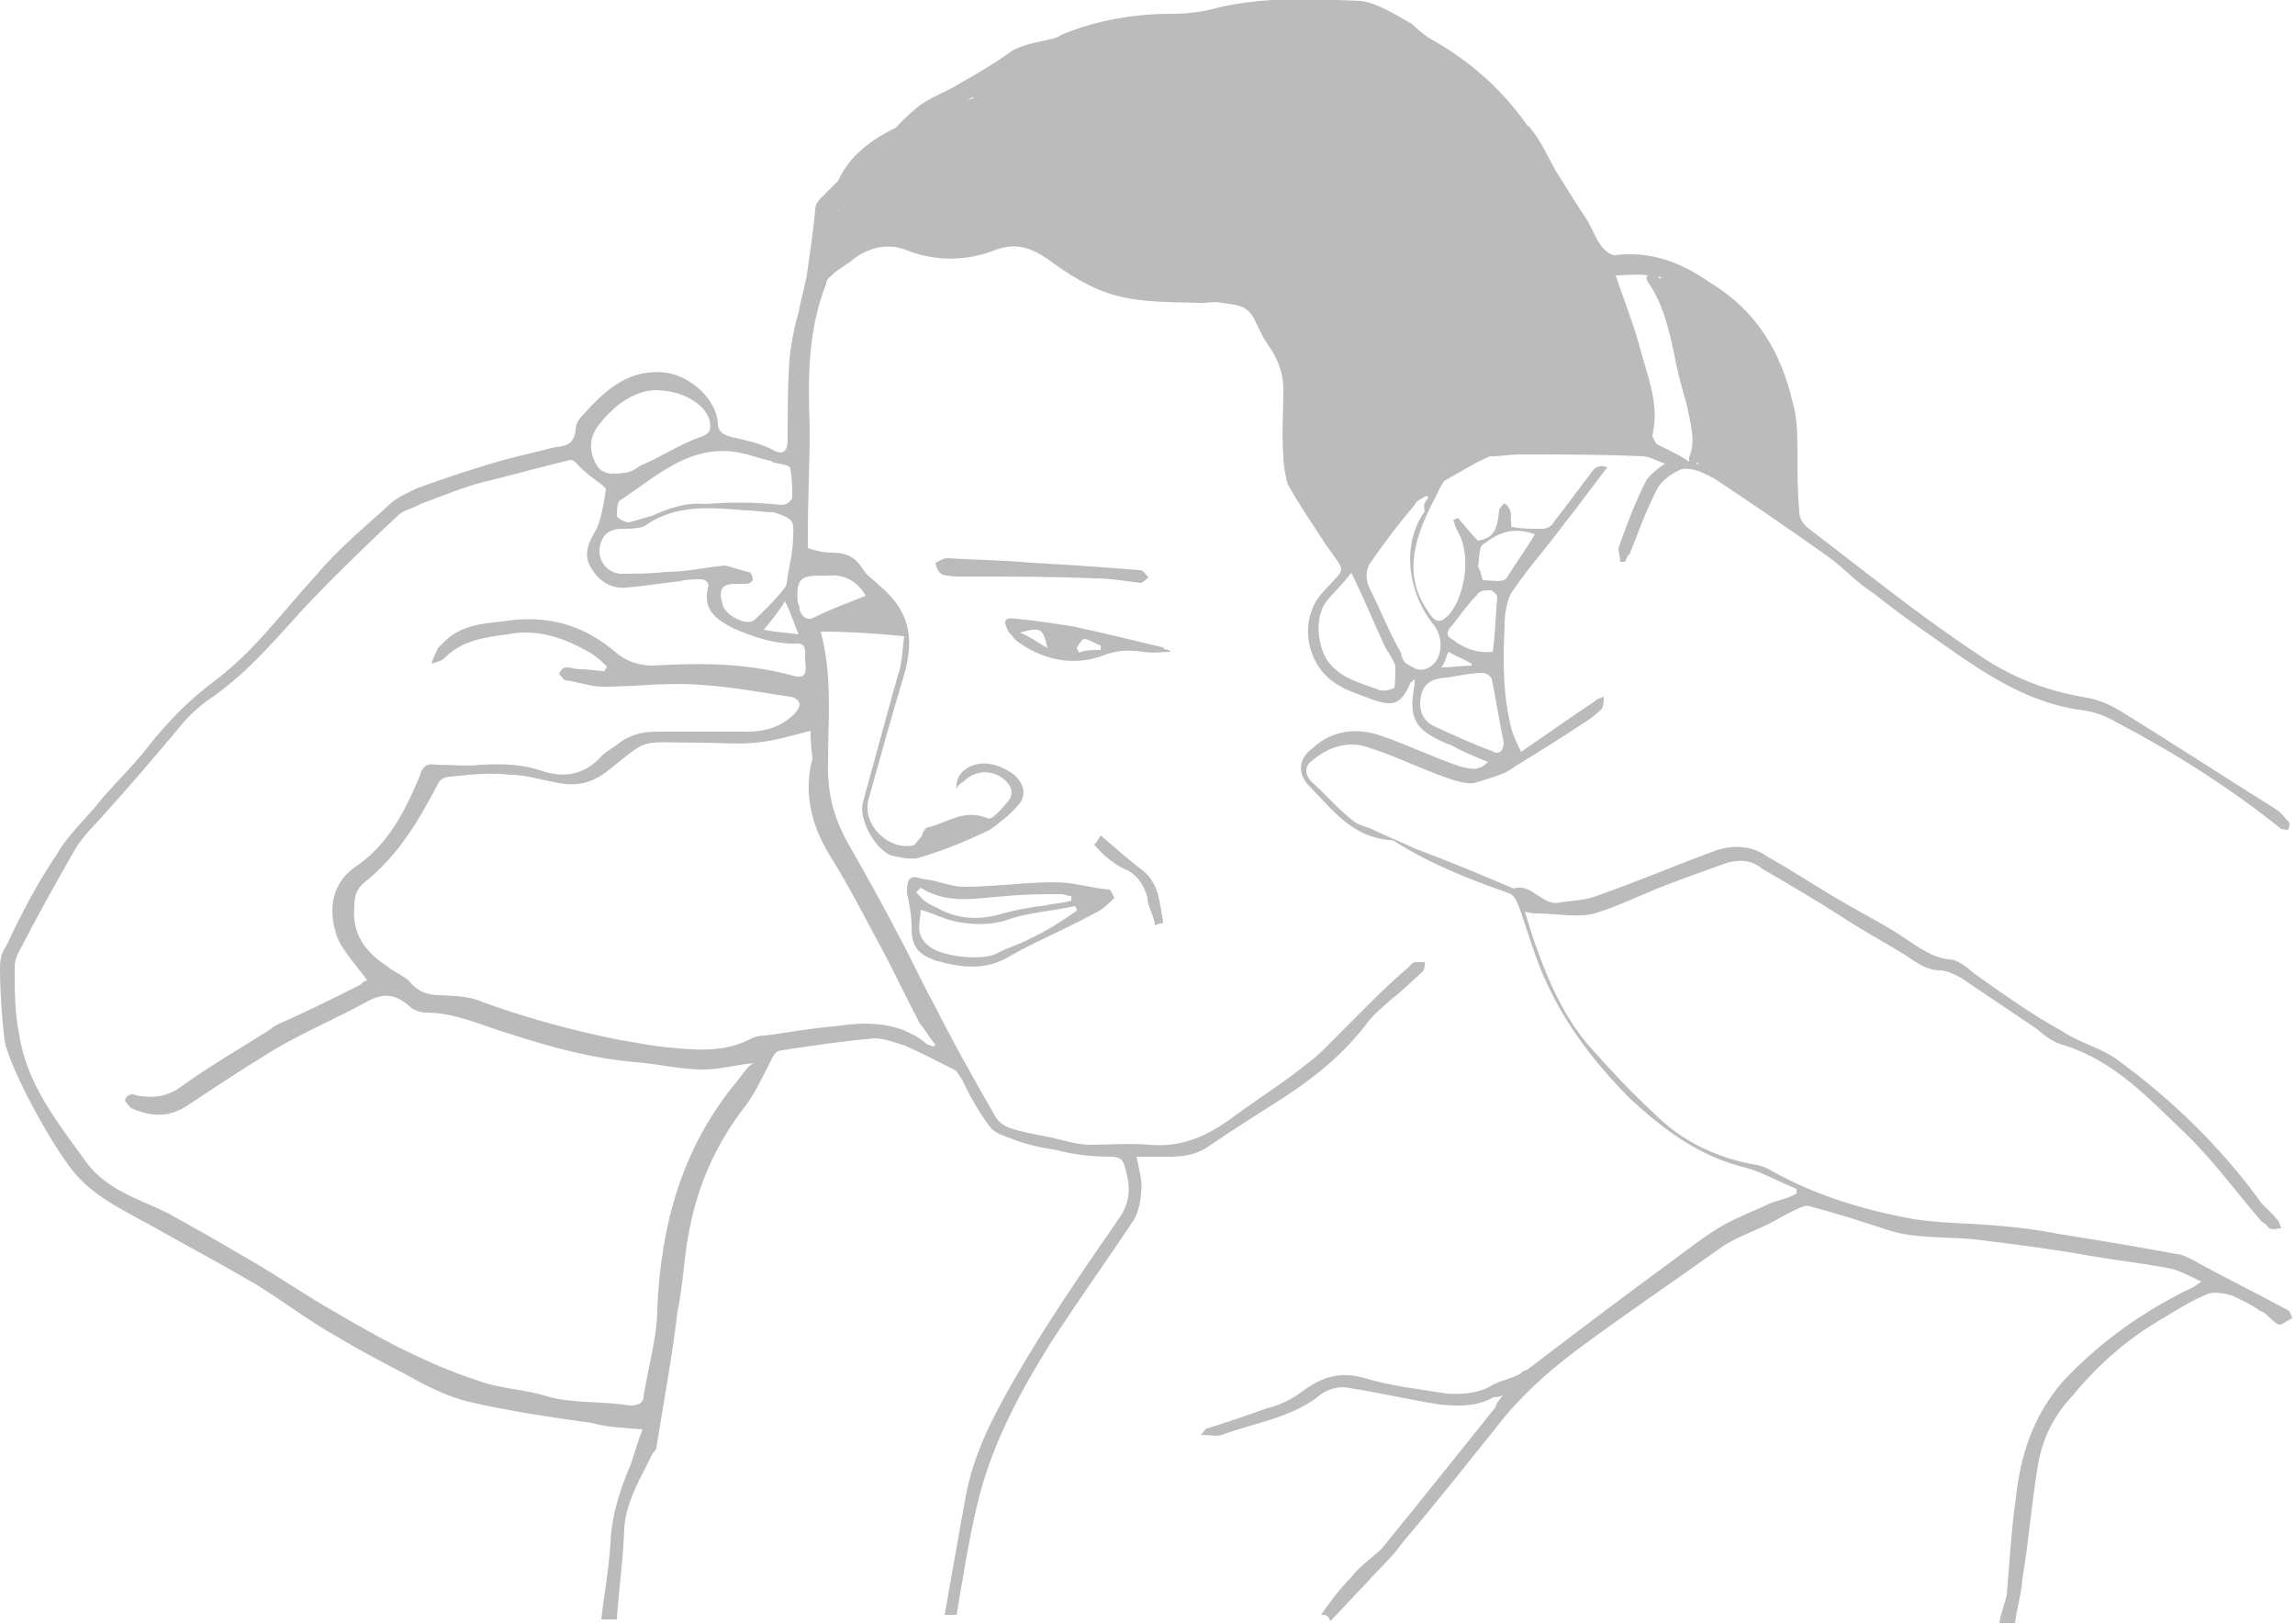<?xml version="1.0" encoding="utf-8"?>
<!-- Generator: Adobe Illustrator 21.1.0, SVG Export Plug-In . SVG Version: 6.00 Build 0)  -->
<svg version="1.1" id="Layer_1" xmlns="http://www.w3.org/2000/svg" xmlns:xlink="http://www.w3.org/1999/xlink" x="0px" y="0px"
	 width="250px" height="176.9px" viewBox="0 0 250 176.9" style="enable-background:new 0 0 250 176.9;" xml:space="preserve">
<style type="text/css">
	.st0{fill:#BBBBBB;}
</style>
<g id="earwax-lady-main">
	<path class="st0" d="M179.4,52.2c-1.3,2.5-2.2,5-3.1,7.5c0,0.5,0.2,1,0.2,1.5c0.2,0,0.2,0,0.5,0c0.2-0.2,0.2-0.7,0.5-0.8
		c1-2.5,1.8-4.8,3-7.1c0.5-1,1.7-1.8,2.7-2.2c1.3-0.2,2.5,0.5,3.5,1c4.1,2.7,8.3,5.6,12.4,8.5c1.8,1.3,3.3,3,5.1,4.1
		c3.1,2.5,6.5,4.8,9.8,7.1c4,2.7,8.1,5,13.1,5.6c1.3,0.2,2.5,0.7,3.5,1.3c6.3,3.3,12.3,7.1,17.9,11.6c0.2,0,0.7,0.2,0.8,0
		c0,0,0.2-0.7,0-0.8c-0.5-0.5-0.8-1-1.3-1.3c-5.6-3.5-11.4-7.3-17.1-10.8c-1.3-0.8-2.7-1.3-4.1-1.5c-4.1-0.7-8-2.3-11.3-4.6
		c-6.5-4.3-12.4-9.1-18.7-13.9c-0.5-0.5-0.8-1-0.8-1.7c-0.2-2.2-0.2-4.1-0.2-6.3c0-1.8,0-3.8-0.5-5.5c-1.3-5.6-4-10.1-9-13.1
		c-3.1-2.2-6.5-3.5-10.4-3c-0.5,0-1-0.5-1.3-0.8c-0.7-0.8-1-1.8-1.7-3c-1.2-1.8-2.3-3.6-3.5-5.5c-0.8-1.5-1.5-3-2.5-4.3
		c-0.2-0.2-0.3-0.5-0.5-0.5c-2.8-4-6.3-7.1-10.8-9.6c-0.7-0.5-1.3-1-1.8-1.5c-1.8-1-3.8-2.3-5.6-2.5c-5-0.2-10.1-0.5-15.4,0.7
		c-1.7,0.5-3.5,0.7-5.1,0.7c-4.1,0-8.3,0.7-12.1,2.3c-0.7,0.5-1.5,0.5-2.2,0.7c-1,0.2-2.2,0.5-3.1,1c-1.8,1.3-3.8,2.5-5.6,3.5
		c-1.5,1-3.3,1.5-4.8,2.7c-0.8,0.7-1.7,1.5-2.3,2.2c-2.7,1.3-5.1,3.1-6.3,5.8c-0.5,0.5-1.2,1.2-1.7,1.7c-0.5,0.5-0.8,0.8-0.8,1.5
		c-0.2,2.2-0.5,4.1-0.8,6.3c-0.2,1.7-0.7,3.1-1,4.8c-0.5,1.7-0.8,3.3-1,5.1c-0.2,3-0.2,5.8-0.2,8.8c0,1.5-0.7,1.7-1.8,1
		c-1.5-0.7-3-1-4.3-1.3c-0.8-0.2-1.5-0.5-1.5-1.5c-0.2-2.7-3-5.1-5.6-5.5c-4-0.5-6.6,1.8-9.1,4.6c-0.5,0.5-0.8,1-0.8,1.7
		c-0.2,1.3-0.8,1.7-2.2,1.8c-2.7,0.7-5.6,1.3-8.3,2.2c-2.3,0.7-4.6,1.5-6.8,2.3c-1,0.5-1.8,0.8-2.7,1.5c-2.7,2.5-5.8,5-8.3,8
		c-3.5,3.8-6.6,8.1-10.8,11.3c-3,2.2-5.5,4.8-7.6,7.5c-1.8,2.3-4,4.3-5.8,6.6c-1.5,1.7-3.1,3.3-4.1,5.1C4,96.3,2.3,99.6,0.7,103
		c-0.5,0.7-0.7,1.5-0.7,2.3c0,2.7,0.2,5.5,0.5,8.1c0.7,3.3,5.5,12.1,8,14.8c2.5,2.7,5.8,4,10.1,6.5c3.1,1.7,6,3.3,9.1,5.1
		c3,1.8,5.8,4,9,5.8c2.5,1.5,4.8,2.7,7.3,4c2.3,1.3,4.6,2.5,7.1,3.1c4.3,1,9,1.7,13.4,2.3c1.7,0.5,3.3,0.5,5.5,0.7
		c-0.7,1.7-1,3.3-1.7,4.8c-1,2.5-1.7,5-1.8,7.6c-0.2,3-0.7,5.6-1,8.3h1.7c0.2-3.3,0.7-6.6,0.8-9.9c0.2-3,1.8-5.5,3-8
		c0-0.2,0.5-0.5,0.5-0.8c0.8-5,1.7-9.8,2.3-14.8c0.7-3.3,0.7-6.6,1.5-9.9c1-4.6,3-8.8,5.8-12.4c1.3-1.7,2.2-3.8,3.1-5.5
		c0.2-0.5,0.7-0.7,1-0.7c3.3-0.5,6.6-1,10.1-1.3c1,0,2.3,0.5,3.3,0.8c1.8,0.8,3.5,1.7,5.5,2.7c0.2,0.2,0.5,0.7,0.7,1
		c0.8,1.7,1.8,3.5,3,5.1c0.5,0.7,1.5,1,2.3,1.3c1.7,0.7,3.3,1,5.1,1.3c1.8,0.5,4,0.7,5.8,0.7c0.8,0,1.3,0.2,1.5,1
		c0.7,2.3,0.7,4-0.8,6c-4,5.8-8,11.6-11.4,17.6c-2.3,4-4.3,8-5.1,12.4c-0.8,4.3-1.5,8.5-2.3,12.9h1.3c0.7-4,1.3-8,2.2-11.8
		c1.5-6.5,4.6-12.3,8.1-17.9c3-4.6,6-8.8,9-13.3c0.5-0.8,0.8-2.2,0.8-3.1c0.2-1-0.2-2.3-0.5-3.8h3.5c1.7,0,3.1-0.2,4.6-1.3
		c2.2-1.5,4.1-2.7,6.3-4.1c4-2.5,7.6-5.1,10.6-9c0.7-1,1.7-1.8,2.7-2.7c1.3-1,2.5-2.2,3.5-3.1c0.2-0.2,0.2-0.7,0.2-1h-1
		c-0.2,0-0.5,0.2-0.7,0.5c-2.7,2.3-5.1,4.8-7.6,7.3c-1,1-2.2,2.3-3.3,3.1c-2.7,2.2-5.6,4-8.3,6c-2.7,2-5.5,3.3-9,3
		c-2.3-0.2-4.3,0-6.6,0c-0.8,0-1.8-0.2-3-0.5c-1.8-0.5-3.8-0.7-5.6-1.3c-0.7-0.2-1.5-0.8-1.8-1.5c-2.3-4-4.6-8.1-6.6-12.1
		c-1.3-2.3-2.3-4.6-3.5-6.8c-1.8-3.5-3.8-7.1-5.8-10.6c-1.7-3-2.3-5.8-2.2-9c0-4.6,0.5-9.3-0.8-14.1c3.1,0,6,0.2,9.1,0.5
		c-0.2,1.3-0.2,3-0.7,4.3c-1.3,4.6-2.5,9.1-3.8,13.8c-0.5,1.8,1.3,5.1,3.1,5.8c1,0.2,2.3,0.5,3.1,0.2c2.7-0.8,5.1-1.8,7.6-3
		c1-0.7,2.3-1.7,3.1-2.7c1-1,0.7-2.5-0.7-3.5c-1.5-1-3-1.3-4.3-0.8c-1.3,0.5-1.8,1.5-1.7,2.5c0.2-0.5,0.7-0.7,0.8-0.8
		c1.3-1.3,3.3-1.3,4.6,0c0.7,0.7,0.8,1.5,0.2,2.2c-0.7,0.8-1.8,2.2-2.3,1.8c-2.5-1-4.3,0.5-6.3,1c-0.5,0-0.7,0.7-0.8,1
		c-0.5,0.5-0.7,1-1,1c-2.7,0.5-5.5-2.3-4.8-5c1.3-4.6,2.5-9,3.8-13.3s0.7-7.3-2.7-10.1c-0.7-0.7-1.3-1-1.7-1.7
		c-0.8-1.3-1.8-1.8-3.3-1.8c-1,0-1.8-0.2-2.7-0.5v-1.5c0-3.8,0.2-7.6,0.2-11.6c-0.2-5.5-0.2-10.6,1.8-15.7c0-0.5,0.5-0.8,0.7-1
		c0.7-0.7,1.5-1,2.3-1.7c1.7-1.3,3.8-1.7,5.6-1c3.3,1.3,6.6,1.3,9.9,0c2.2-0.8,3.8-0.2,5.6,1c2.3,1.7,4.8,3.3,7.5,4
		c3,0.8,6.3,0.7,9.3,0.8c0.7,0,1.5-0.2,2.2,0c1.5,0.2,2.7,0.2,3.5,1.7c0.5,1,1,2.2,1.7,3.1c1,1.5,1.5,3,1.5,4.6c0,2.5-0.2,4.8,0,7.3
		c0,0.8,0.2,2.2,0.5,3.1c1.3,2.3,2.7,4.3,4.1,6.5c2.3,3.3,2.3,2.3-0.2,5.1c-2.2,2.3-2.2,5.8-0.5,8.3c1.5,2.2,3.8,2.7,5.8,3.5
		c2.3,0.8,3.1,0.5,4.1-1.7c0-0.2,0.2-0.2,0.5-0.5c0,0.2,0,0.2,0,0.5c-0.7,3.8,0,5,3.5,6.5c0.7,0.2,1,0.5,1.5,0.7
		c1,0.5,1.8,0.8,3,1.3c-1,1-1.8,0.8-3,0.5c-3-1-5.6-2.3-8.5-3.3c-2.7-1-5.5-0.7-7.6,1.3c-1.5,1-1.7,2.7-0.5,4c2.5,2.5,4.6,5.6,8.8,6
		c0.2,0,0.5,0,0.7,0.2c4,2.5,8.1,4.1,12.4,5.6c0.5,0.2,0.8,0.8,1,1.3c1,2.7,1.8,5.8,3.1,8.5c2.2,4.8,5.5,9,9.1,12.6
		c3.8,3.5,7.6,6.3,12.6,7.5c1.8,0.5,3.5,1.5,5.5,2.3c0,0,0,0.2,0,0.5c-0.8,0.5-1.8,0.7-2.7,1c-1.7,0.8-3.5,1.5-5,2.3
		c-1.8,1-3.5,2.3-5.1,3.5c-5.6,4.1-10.9,8.1-16.4,12.3c-0.2,0.2-0.7,0.2-0.8,0.5c-1.3,0.7-2.5,0.8-3.5,1.5c-1.5,0.7-3,0.8-4.6,0.7
		c-3.1-0.5-6-0.8-9-1.7c-2.7-0.8-4.8,0-6.8,1.5c-1,0.8-2.5,1.5-3.8,1.8c-2.2,0.8-4.3,1.5-6.5,2.2c-0.2,0-0.2,0.2-0.7,0.7
		c1,0,1.7,0.2,2.3,0c3.5-1.3,7.3-1.8,10.4-4.1c0.8-0.8,2.3-1.3,3.5-1c3.3,0.5,6.6,1.3,9.9,1.8c2.2,0.2,4,0.2,5.8-0.8
		c0.2,0,0.5,0,1-0.2c-0.5,0.7-0.7,0.8-0.8,1.3c-4.1,5.1-8.3,10.4-12.4,15.4c-1,1-2.3,1.8-3.3,3.1c-1.3,1.3-2.3,2.7-3.3,4.1
		c0.5,0,0.8,0,1,0.7c1.3-1.3,2.5-2.7,3.8-4c1.3-1.5,3-3,4.1-4.6c3.5-4.1,6.8-8.3,10.1-12.4c2.5-3.3,5.5-6,8.8-8.5
		c5.1-3.8,10.6-7.5,15.9-11.3c1.5-1,3.5-1.7,5.1-2.5c1.3-0.7,2.3-1.3,3.5-1.8c0.5-0.2,0.8-0.2,1.3,0c2.7,0.7,5.1,1.5,7.6,2.3
		c3.5,1.3,7.3,0.8,10.8,1.3c4,0.5,8,1,11.8,1.7c3,0.5,5.6,0.8,8.3,1.3c1.3,0.2,2.3,0.8,3.8,1.5c-0.7,0.5-1,0.7-1.3,0.8
		c-5.1,2.5-9.8,5.8-13.8,10.1c-3.3,3.8-4.6,8.1-5.1,12.6c-0.5,3.5-0.7,7.1-1,10.6c-0.2,1-0.7,2.2-0.8,3.1h1.7
		c0.2-1.7,0.7-3.1,0.8-4.8c0.7-4.1,1-8.3,1.7-12.4c0.5-3,1.8-5.5,3.8-7.6c2.7-3.3,5.8-6,9.3-8.1c1.7-1,3.5-2.2,5.5-3
		c0.7-0.2,1.7,0,2.5,0.2c1,0.5,2.2,1,3.1,1.7c0.7,0.2,1,0.8,1.7,1.3c0,0,0.2,0.2,0.5,0.2c0.5-0.2,0.8-0.5,1.3-0.7
		c-0.2-0.5-0.2-0.8-0.7-1c-3.3-1.8-6.8-3.5-10.4-5.5c-0.5-0.2-1-0.5-1.5-0.5c-4.3-0.8-8.5-1.5-12.9-2.2c-2.5-0.5-5.1-0.8-8-1
		c-3-0.2-5.8-0.2-8.8-0.8c-5-1-9.8-2.5-14.3-5c-0.8-0.5-1.5-0.7-2.3-0.8c-4-0.8-7.6-2.5-10.6-5.5c-2.7-2.5-5-5-7.3-7.6
		c-2.5-3-4.1-6.5-5.5-10.4c-0.5-1.3-0.8-2.5-1.3-4c0.7,0.2,1,0.2,1.3,0.2c2.2,0,4.3,0.5,6.3,0c2.3-0.7,4.6-1.8,6.8-2.7
		c2.5-1,4.8-1.8,7.3-2.7c1.3-0.5,3-0.5,4.1,0.5c3.1,1.8,6,3.5,9.1,5.5c2.3,1.5,4.6,2.7,6.8,4.1c1,0.7,2.2,1.5,3.5,1.5
		c0.8,0,1.7,0.5,2.3,0.8c2.7,1.8,5.6,3.8,8.3,5.6c0.8,0.7,1.8,1.5,3.1,1.8c5.5,1.8,9.1,5.8,13.1,9.6c3.1,3,5.6,6.5,8.3,9.6
		c0.5,0.2,0.7,0.7,0.8,0.7c0.5,0.2,0.8,0,1.3,0c-0.2-0.5-0.2-0.8-0.5-1c-0.5-0.7-1.3-1.3-1.7-1.8c-4.3-6-9.8-11.3-15.7-15.6
		c-1.8-1.3-4.1-1.8-6-3.1c-3.3-1.8-6.5-4.1-9.6-6.3c-0.8-0.7-1.8-1.5-2.7-1.5c-1.8-0.2-3.3-1.3-4.8-2.3c-2.2-1.5-4.3-2.5-6.5-3.8
		c-3-1.7-5.6-3.5-8.5-5.1c-1.8-1.3-4-1.3-6-0.5c-4.1,1.5-8.3,3.3-12.6,4.8c-1.3,0.5-2.7,0.5-4,0.7c-1.8,0.5-3.1-2.2-5-1.5
		c-3.5-1.5-7.1-3-10.6-4.3c-1.7-0.8-3.5-1.5-5.1-2.3c-0.7-0.2-1.5-0.5-1.8-0.8c-1.7-1.3-3.1-3-4.6-4.3c-0.7-0.8-0.7-1.7,0.2-2.3
		c1.8-1.5,4-2.2,6.3-1.3c3.1,1,6,2.5,9.1,3.5c0.8,0.2,1.8,0.5,2.5,0.2c1.5-0.5,3-0.8,4.1-1.7c2.5-1.5,5-3.1,7.3-4.6
		c0.8-0.5,1.5-1,2.2-1.7c0.2-0.5,0.2-0.8,0.2-1.3c-0.5,0.2-0.7,0.2-1,0.5c-2.7,1.8-5.1,3.5-8,5.5c-0.5-1-0.8-1.7-1-2.3
		c-1-3.8-1-7.6-0.8-11.4c0-1.3,0.2-3,1-4c1.7-2.5,3.8-4.8,5.6-7.3c1.5-1.8,3-4,4.6-6c-1.5-0.5-1.7,0.7-2.3,1.3
		c-1.3,1.7-2.3,3.1-3.5,4.6c-0.2,0.5-0.8,0.8-1.3,0.8c-1.3,0-2.3,0-3.3-0.2c-0.2,0,0-1.3-0.2-1.8c-0.2-0.5-0.5-0.7-0.7-0.8
		c0,0.2-0.5,0.5-0.5,0.8c-0.2,2.3-0.7,3-2.3,3.3c-0.8-0.8-1.5-1.7-2.2-2.5c0,0-0.2,0.2-0.5,0.2c0.2,0.5,0.2,0.8,0.5,1.3
		c1.5,2.5,0.8,7.1-1,9.1c-1,1-1.5,0.8-2.3-0.5c-3-4.3-1-8.8,1-12.6c0.2-0.5,0.5-1,0.8-1.5c1.2-0.7,2.3-1.3,3.5-2
		c0.5-0.2,1-0.5,1.5-0.7c0.2,0,0.2,0,0.3,0c1,0,1.8-0.2,3-0.2c4.6,0,9,0,13.3,0.2c0.8,0,1.5,0.5,2.5,0.8
		C180.7,50.9,179.9,51.6,179.4,52.2z M86.4,58.4c0,1.7-0.5,3.5-0.7,5.1c0,0.2-0.2,0.5-0.2,0.5c-1,1.3-2.2,2.5-3.3,3.5
		c-0.8,0.8-3.3-0.5-3.5-1.7c-0.5-1.7,0-2.3,1.8-2.2h0.8c0.2,0,0.7-0.2,0.7-0.5s-0.2-0.8-0.5-0.8c-0.8-0.2-1.7-0.5-2.5-0.7
		c-2.2,0.2-4.3,0.7-6.5,0.7c-1.7,0.2-3.3,0.2-5,0.2c-1.5-0.2-2.3-1.5-2.2-2.7c0.2-1.5,1-2.2,2.5-2.2c0.8,0,2.2,0,2.7-0.5
		c3.3-2.2,7.1-1.8,10.8-1.5c1,0,1.8,0.2,3,0.2C86.4,56.5,86.5,56.7,86.4,58.4z M87,69.1c-1.3-0.2-2.3-0.2-3.8-0.5
		c0.8-1,1.5-1.8,2.3-3.1C86.2,66.8,86.5,68,87,69.1z M79.9,49.2c1.5,0.2,2.7,0.7,4,1c0.2,0,0.2,0.2,0.5,0.2c0.7,0.2,1.7,0.2,1.7,0.7
		c0.2,1,0.2,2.2,0.2,3.1c0,0.2-0.5,0.7-0.7,0.7c-0.5,0.2-1,0-1.5,0c-2.3-0.2-4.8-0.2-7.3,0c-2.2-0.2-4,0.5-5.8,1.3
		c-0.8,0.2-1.7,0.5-2.5,0.7c-0.5,0-1.3-0.5-1.3-0.7c0-0.7,0-1.7,0.5-1.8C71.5,51.9,74.9,48.6,79.9,49.2z M65,46.6
		c1.8-2.5,4.1-4,6.3-4.1c3.3,0,5.6,1.7,6,3.3c0.2,1,0,1.5-1,1.8c-2.3,0.8-4.3,2.2-6.5,3.1c-0.7,0.5-1.3,0.8-1.8,0.8
		c-1.3,0.2-2.5,0.2-3.1-1C64.2,49.2,64.2,47.8,65,46.6z M80.1,118c-5.8,7.1-8.1,15.4-8.5,24.5c0,3.1-1,6.5-1.5,9.6
		c0,0.8-0.7,1-1.5,1c-3-0.5-6.3-0.2-9-1c-2.5-0.8-5.1-0.8-7.5-1.7c-3.1-1-6-2.3-9-3.8c-2.5-1.3-4.6-2.5-6.8-3.8
		c-3-1.7-5.6-3.5-8.3-5.1c-3.1-1.8-6.5-3.8-9.8-5.6c-3.1-1.5-6.6-2.5-8.8-5.5c-3.1-4.3-6.5-8.5-7.3-13.9c-0.5-2.3-0.5-4.8-0.5-7.3
		c0-0.7,0.2-1.3,0.5-1.8c1.8-3.5,3.8-7.1,5.8-10.6c0.8-1.5,1.8-2.5,3-3.8c3-3.3,5.8-6.6,8.5-9.8c1-1.3,2.3-2.5,3.5-3.3
		C27.4,73,30.5,69,34,65.3c3-3.1,6.3-6.3,9.3-9.1c0.7-0.7,1.7-0.8,2.5-1.3c2.2-0.8,4.3-1.7,6.5-2.3c3.3-0.8,6.5-1.7,9.8-2.5
		c0.5,0,0.8,0.5,1,0.7c0.7,0.7,1.5,1.3,2.2,1.8c0.2,0.2,0.7,0.5,0.7,0.7c-0.2,1.5-0.5,3.1-1,4.3c-0.8,1.3-1.5,2.7-0.7,4.1
		c0.8,1.5,2.2,2.5,4,2.3c2.2-0.2,4-0.5,5.8-0.7c0.8-0.2,1.5-0.2,2.2-0.2c0.7,0,1,0.5,0.8,1c-0.5,2.3,0.8,3.3,2.7,4.3
		c2.3,1,4.6,1.8,7.1,1.7c1,0,0.8,1,0.8,1.7c0.2,1.8,0,2.2-1.7,1.7c-5-1.3-9.9-1.3-14.9-1c-1.5,0-3-0.5-4.1-1.5
		c-3.5-3-7.6-4.1-12.3-3.3c-2.3,0.2-4.6,0.5-6.3,2.2l-0.7,0.7c-0.2,0.5-0.5,1-0.7,1.7c0.5-0.2,1-0.2,1.5-0.7
		c1.8-1.8,4.3-2.2,6.8-2.5c3.3-0.7,6.5,0.5,9.3,2.2c0.7,0.5,1,0.8,1.5,1.3c0,0.2-0.2,0.2-0.2,0.5c-0.8,0-1.7-0.2-2.7-0.2
		c-0.5,0-1-0.2-1.5-0.2c-0.5,0-0.7,0.5-0.8,0.7c0.2,0.2,0.5,0.7,0.7,0.7c1.5,0.2,2.7,0.7,4.1,0.7c3.5,0,7.1-0.5,10.6-0.2
		c3.3,0.2,6.5,0.8,9.8,1.3c0.5,0,1,0.5,1,0.8c0,0.5-0.5,1-0.8,1.3c-1.5,1.3-3.1,1.7-5,1.7h-9.9c-1.7,0-3.1,0.5-4.3,1.5
		c-0.7,0.5-1.3,0.8-1.7,1.3c-1.7,1.8-3.8,2.3-6.3,1.5c-2.3-0.8-4.3-0.8-6.6-0.7c-1.7,0.2-3.3,0-5,0c-1-0.2-1.5,0.2-1.8,1.3
		c-1.7,4-3.5,7.5-7.1,9.9c-3,2.2-2.7,5.6-1.7,8c0.8,1.5,2.2,3,3.1,4.3c-0.2,0-0.5,0.2-0.8,0.5c-3,1.5-6,3-9,4.3
		c-0.2,0.2-0.5,0.2-0.7,0.5c-3.5,2.2-6.8,4.1-10.1,6.5c-1.3,0.8-2.5,1-4,0.8c-0.5,0-0.7-0.2-1-0.2s-0.7,0.2-0.8,0.7
		c0.2,0.2,0.5,0.7,0.7,0.8c2.2,1,4.1,1,6-0.2c3.3-2.2,6.5-4.3,9.8-6.3c3.1-1.8,6.6-3.3,9.9-5.1c1.8-1,3.1-0.8,4.6,0.5
		c0.5,0.5,1.3,0.7,1.8,0.7c3.3,0,6.3,1.5,9.1,2.3c4.6,1.5,9,2.7,13.8,3.1c2.5,0.2,4.8,0.8,7.3,0.8c1.8,0,3.5-0.5,5.5-0.7
		C81.4,116.1,80.9,117.1,80.1,118z M90.4,93.2c2.2,3.5,4.1,7.3,6,10.8c1.3,2.5,2.5,5,3.8,7.5c0.7,0.8,1,1.5,1.7,2.3l-0.2,0.2
		c-0.5-0.2-0.8-0.2-1-0.5c-3-2.3-6.5-2.2-9.8-1.7c-2.7,0.2-5.1,0.7-7.6,1c-0.7,0-1.3,0.2-1.8,0.5c-3.1,1.5-6.5,1-9.6,0.7
		c-1.5-0.2-3-0.5-4.3-0.7c-5-1-9.9-2.3-14.9-4.1c-1.5-0.7-3.1-0.7-4.8-0.8c-1.5,0-2.5-0.5-3.3-1.5c-0.7-0.7-1.7-1-2.5-1.7
		c-2.3-1.5-3.8-3.5-3.5-6.5c0-1,0.2-1.8,1-2.5c3.8-3,6-6.8,8.1-10.8c0.2-0.5,0.8-0.8,1.3-0.8c2.2-0.2,4.3-0.5,6.6-0.2
		c1.7,0,3.1,0.5,4.8,0.8c2.2,0.5,3.8,0.2,5.5-1c5.1-4,3.3-3.3,10.4-3.3c1.8,0,4,0.2,6,0c2.2-0.2,4-0.8,6-1.3c0,0.5,0,1.5,0.2,3
		C87.5,86.5,88.4,89.9,90.4,93.2z M89.2,62.7h1c1.8-0.2,3.3,0.7,4.1,2.2c-1.7,0.7-3.5,1.3-5.5,2.3c-0.8,0.5-1.5,0-1.7-0.8
		c0-0.5-0.2-0.7-0.2-0.8C86.7,63.2,87.2,62.7,89.2,62.7z M91.2,23.4c0-0.2,0.2-0.5,0.2-0.7v0.2C91.3,23.1,91.2,23.2,91.2,23.4z
		 M106.1,10.6c-0.2,0.2-0.5,0.2-0.7,0.3C105.6,10.8,105.8,10.6,106.1,10.6C106.1,10.5,106.1,10.6,106.1,10.6z M151.9,74.9
		c-0.2,0.2-1.3,0.5-1.8,0.2c-2.2-0.8-4.3-1.3-5.6-3.3c-1-1.7-1.3-4.6,0-6.3c0.8-1,1.7-1.8,2.7-3.1c1.5,3,2.5,5.6,3.8,8.3
		c0.5,0.7,0.8,1.3,1,1.8C152,73.3,152,74.3,151.9,74.9z M161,61.7c0.2-0.8,0-2.2,0.7-2.5c1.7-1.3,3.3-1.8,5.5-1
		c-1,1.7-2.2,3.3-3.1,4.8c-0.5,0.5-1.7,0.2-2.5,0.2c-0.2,0-0.2-0.8-0.5-1.3C161,61.7,161,61.7,161,61.7z M158.2,68.1
		c0.8-1,1.7-2.3,2.7-3.3c0.2-0.5,1-0.5,1.5-0.5c0.2,0,0.7,0.5,0.7,0.7c-0.2,2.2-0.2,4-0.5,6c-1.8,0.2-3.3-0.5-4.3-1.3
		C157.5,69.3,157.5,68.8,158.2,68.1z M157.8,71c0.8,0.5,1.7,0.8,2.5,1.3v0.2c-1,0-2.2,0.2-3.3,0.2C157.5,72.1,157.5,71.5,157.8,71z
		 M157.7,73.8c1.3-0.2,2.5-0.5,3.8-0.5c0.5,0,1,0.5,1,0.7c0.5,2.3,0.8,4.6,1.3,6.8c0,1-0.5,1.5-1.3,1c-2.2-0.8-4.1-1.7-6.3-2.7
		c-1-0.5-1.5-1.3-1.5-2.5C154.8,74.6,155.7,73.9,157.7,73.8z M155.2,55.7c-2.7,3.8-1.7,9.1,1,12.4c1.3,1.7,0.8,4.3-1,4.8
		c-0.7,0.2-1.3-0.2-1.8-0.5c-0.5-0.2-0.7-0.8-0.8-1.3c-1.3-2.3-2.2-4.6-3.3-6.8c-0.7-1.3-0.5-2.5,0.2-3.3c1.5-2.2,3-4.1,4.6-6
		c0.2-0.5,0.8-0.7,1.3-1l0.2,0.2C155.2,54.7,155,55,155.2,55.7z M184.8,50.4L184.8,50.4L184.8,50.4c0.2,0,0.2,0.2,0.3,0.2
		C185,50.6,184.8,50.6,184.8,50.4C184.7,50.6,184.7,50.6,184.8,50.4z M181,30.2l-0.2,0.2c0-0.2-0.2-0.2-0.2-0.3
		C180.9,30.2,181,30.2,181,30.2z M180.5,48.4c-0.2-0.2-0.5-0.8-0.5-1c0.8-3.3-0.5-6.3-1.3-9.3c-0.7-2.7-1.7-5.1-2.7-8.1
		c1.2,0,2.3-0.2,3.5,0c-0.2,0.2-0.2,0.3,0,0.7c1.8,2.5,2.5,6,3.1,9c0.3,1.5,0.8,3.1,1.2,4.6c0.3,1.8,1,3.8,0.2,5.5
		c0,0.2,0,0.3,0,0.5C182.7,49.4,181.5,48.9,180.5,48.4z"/>
	<path class="st0" d="M121.4,97.8c-0.7,0.7-1.3,1.3-2.2,1.7c-3.1,1.7-6.3,3-9.1,4.6c-2.7,1.7-5.5,1.3-8.3,0.5
		c-1.8-0.7-2.5-1.5-2.5-3.5c0-1.3-0.2-2.5-0.5-3.8c0-0.7,0-1.5,0.5-1.7c0.5-0.2,1,0.2,1.7,0.2c1.3,0.2,2.7,0.8,4,0.8
		c3.3,0,6.6-0.5,9.9-0.5c2.2,0,4.1,0.7,6,0.8C121.2,97.3,121.2,97.5,121.4,97.8z M100.3,99.1c0,1.3-0.7,2.5,0.7,3.8
		c1.3,1.3,5.8,1.8,7.5,1c1.3-0.7,2.5-1,3.8-1.7c1.7-0.8,3.3-1.8,5-3c0-0.2,0-0.2-0.2-0.5c-2.3,0.5-4.8,0.7-6.8,1.3
		c-1.8,0.7-3.5,0.8-5.5,0.5C103.1,100.3,102,99.6,100.3,99.1z M100.3,96.7c-0.2,0.2-0.2,0.2-0.5,0.5c0.5,0.5,0.7,0.8,1,1
		c0.3,0.2,0.8,0.5,1.3,0.7c2.3,1.3,4.6,1.3,6.8,0.7c1.7-0.5,3.5-0.8,5.1-1c0.8-0.2,1.8-0.2,2.7-0.5c0-0.2,0-0.2,0-0.5
		c-0.5,0-0.8-0.2-1-0.2c-2.2,0-4,0-6,0.2C106.4,97.8,103.3,98.6,100.3,96.7z"/>
	<path class="st0" d="M127.5,71c-1,0-1.8,0.2-3,0c-1.3-0.2-2.3-0.2-3.8,0.2c-3.5,1.5-7.1,0.8-10.1-1.5c-0.2-0.2-0.5-0.7-0.7-0.8
		c-0.7-1.3-0.5-1.7,0.8-1.5c2.2,0.2,4,0.5,6,0.8c3.3,0.7,6.6,1.5,9.9,2.3c0.2,0,0.2,0.2,0.2,0.2C127.5,70.8,127.5,71,127.5,71z
		 M114.1,70.6c-0.5-2.2-0.7-2.3-3-1.7C112.1,69.3,113.1,70,114.1,70.6z M119.9,70.8c0-0.2,0-0.5,0-0.5c-0.7-0.2-1.3-0.7-1.8-0.7
		c-0.2,0-0.7,0.7-0.8,1c0,0.2,0.2,0.2,0.2,0.5C118.2,70.8,119,70.8,119.9,70.8z"/>
	<path class="st0" d="M124.3,63.5c-1.8-0.2-3.3-0.5-5-0.5c-4.8-0.2-9.6-0.2-14.3-0.2c-0.8,0-1.7,0-2.3-0.2c-0.5-0.2-0.7-0.8-0.8-1.3
		c0.5-0.2,0.8-0.5,1.3-0.5c3.1,0.2,6,0.2,9.1,0.5c4,0.2,8,0.5,11.8,0.8c0.5,0,0.7,0.5,1,0.8C124.7,63.3,124.3,63.5,124.3,63.5z"/>
	<path class="st0" d="M124.7,95c-1.7-1.3-3.3-2.7-4.8-4c-0.2,0.3-0.3,0.5-0.5,0.8c0,0,0,0-0.2,0.2c1,1.2,2.2,2.2,3.6,2.8
		c1,0.5,1.8,1.5,2.2,3c0,1,0.7,1.8,0.8,3c0.5-0.2,0.5-0.2,0.7-0.2s0.2-0.2,0.2-0.2C126.3,98.3,126.3,96.5,124.7,95z"/>
</g>
</svg>
